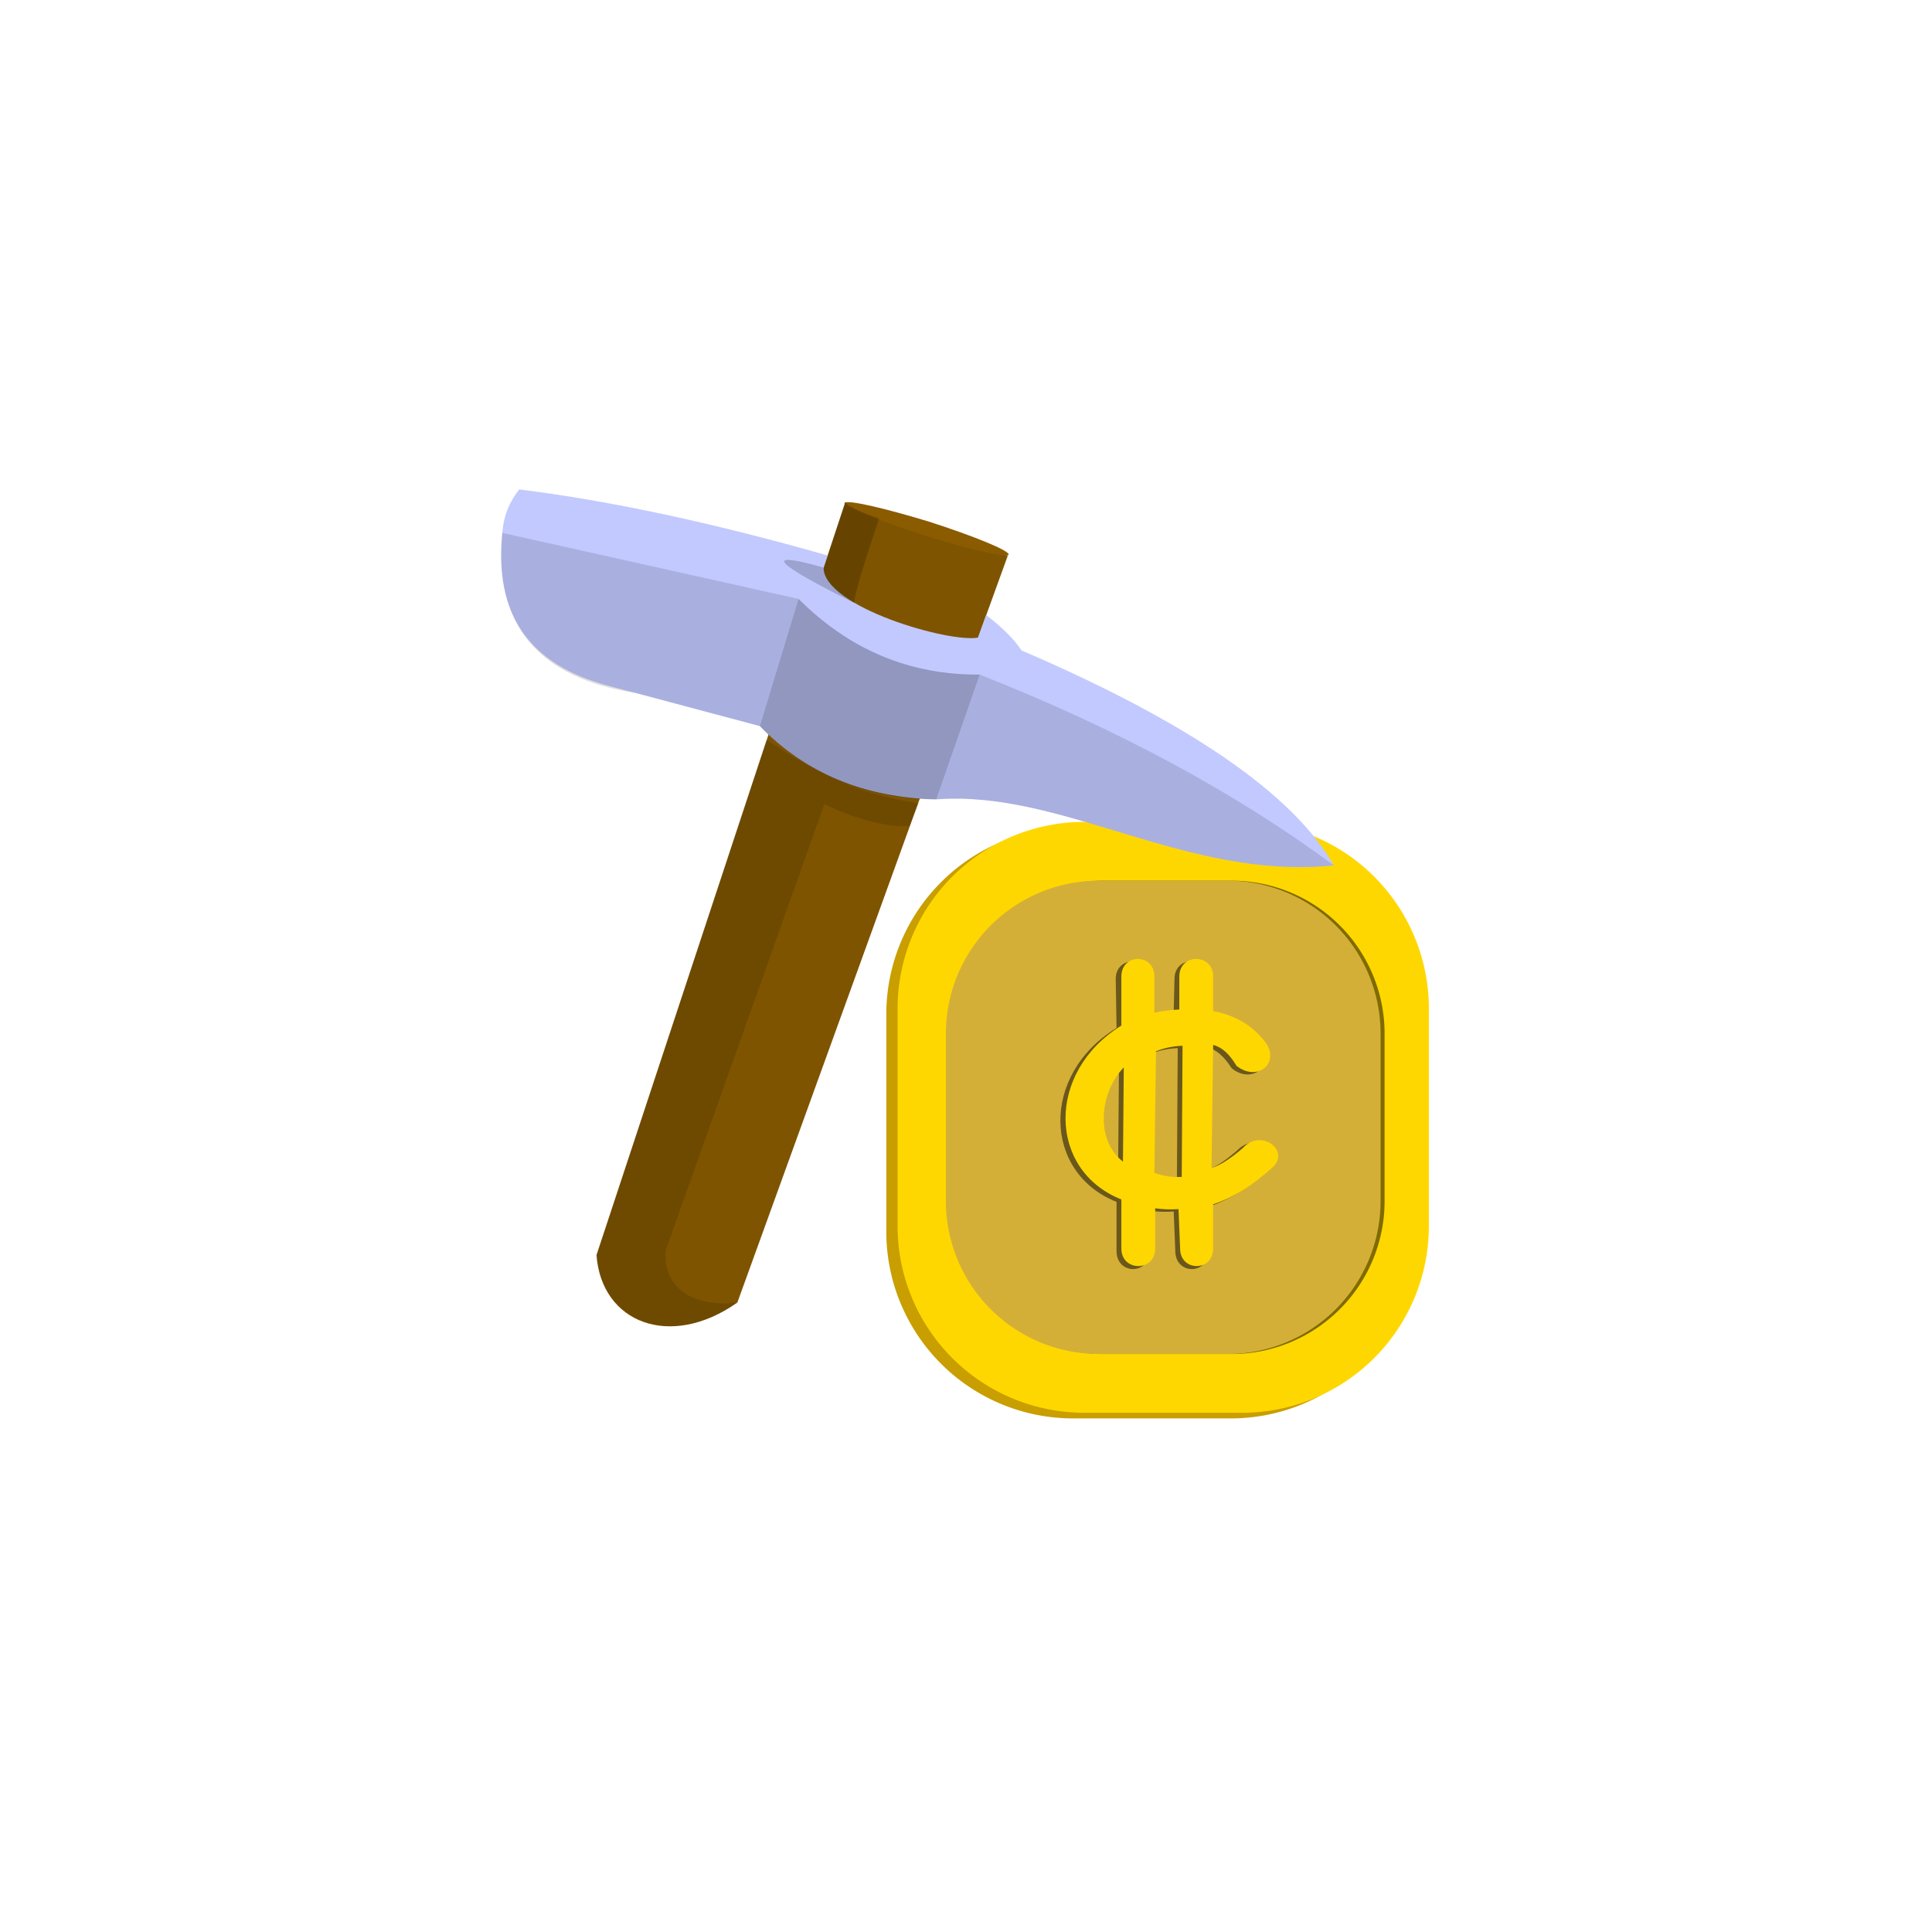 <svg xmlns="http://www.w3.org/2000/svg" xmlns:xlink="http://www.w3.org/1999/xlink" width="100%" height="100%" viewBox="0 0 24 24" enable-background="new 0 0 24.0 24.0">
  <!-- foreground -->
  <g fill-rule="nonzero">
    <!-- coins -->
    <g>
      <path fill="#c89e00" fill-opacity="1" d="M13.33 10.28h1.96a2.32 2.32.0 012.32 2.32v2.7a2.32 2.32.0 01-2.32 2.32H13.33A2.32 2.32.0 0111.01 15.3V12.6a2.32 2.32.0 012.32-2.32z"/>
      <path fill="#ffd700" fill-opacity="1" d="M13.47 10.21h1.96a2.32 2.32.0 012.32 2.32v2.7a2.32 2.32.0 01-2.32 2.32H13.47a2.32 2.32.0 01-2.32-2.32v-2.7a2.32 2.32.0 012.32-2.32z"/>
      <path fill="#000" fill-opacity=".5" d="M13.7 10.94h1.61a1.9 1.9.0 011.89 1.9v2.08a1.9 1.9.0 01-1.89 1.9H13.7a1.9 1.9.0 01-1.89-1.9V12.84a1.9 1.9.0 011.89-1.9z"/>
      <path fill="#d4af37" fill-opacity="1" d="M13.65 10.94h1.6a1.9 1.9.0 011.9 1.9v2.08a1.9 1.9.0 01-1.9 1.9h-1.6a1.9 1.9.0 01-1.9-1.9V12.84a1.9 1.9.0 011.9-1.9z"/>
      <path fill="#000" fill-opacity=".5" d="M14.98 14.54Q15.14 14.49 15.37 14.29C15.6 14.05 15.95 14.31 15.76 14.53Q15.37 14.88 15.01 14.99V15.54C15.01 15.84 14.6 15.84 14.6 15.54L14.58 15.05Q14.42 15.06 14.29 15.04L14.28 15.54C14.28 15.84 13.87 15.84 13.87 15.54V14.93C12.96 14.57 12.92 13.35 13.87 12.77L13.86 12.16C13.86 11.87 14.28 11.87 14.28 12.16L14.27 12.61Q14.41 12.58 14.58 12.57L14.59 12.16C14.59 11.87 15 11.87 15 12.16v.44Q15.38 12.66 15.62 12.93C15.88 13.2 15.57 13.49 15.3 13.27Q15.16 13.05 15 13.01zM13.9 13.29C13.6 13.61 13.53 14.19 13.89 14.47L13.9 13.29zM14.3 13.09 14.28 14.61Q14.45 14.66 14.62 14.66L14.63 13.02Q14.44 13.03 14.3 13.09z"/>
      <path fill="#ffd700" fill-opacity="1" d="M15.05 14.51Q15.21 14.46 15.44 14.26C15.66 14.02 16.02 14.28 15.82 14.49Q15.44 14.84 15.07 14.96V15.51C15.07 15.8 14.66 15.8 14.66 15.51L14.64 15.02Q14.49 15.03 14.35 15.01v.5C14.35 15.8 13.93 15.8 13.93 15.51V14.9C13.02 14.54 12.99 13.32 13.93 12.74V12.13C13.93 11.84 14.34 11.84 14.34 12.13V12.58Q14.47 12.55 14.65 12.54V12.13C14.65 11.84 15.07 11.84 15.07 12.13v.43Q15.45 12.63 15.68 12.9C15.94 13.17 15.64 13.46 15.36 13.24Q15.23 13.02 15.07 12.98zm-1.09-1.25C13.66 13.57 13.6 14.16 13.95 14.43L13.96 13.26zM14.36 13.06 14.34 14.57Q14.51 14.63 14.68 14.62L14.69 12.99Q14.5 13 14.36 13.06z"/>
    </g>
    <!-- pickaxe -->
    <g>
      <path fill="#7e5400" fill-opacity="1" d="M10.5 6.24C11.21 6.55 11.58 6.71 12.52 6.9L9.16 16.18c-.84.59-1.69.25-1.75-.59L10.5 6.24z"/>
      <path fill="#8b5b00" fill-opacity="1" d="M10.49 6.25C10.51 6.2 10.98 6.31 11.54 6.48 12.1 6.66 12.54 6.84 12.53 6.89 12.51 6.93 12.05 6.83 11.48 6.65 10.92 6.47 10.48 6.29 10.49 6.25z"/>
      <path fill="#c1c9ff" fill-opacity="1" d="M16.57 10.75q-.76-1.33-3.88-2.67Q12.55 7.87 12.25 7.64L12.15 7.92C11.8 7.99 10.23 7.54 10.23 7.05L10.28 6.9q-2.14-.61-3.83-.82-.19.24-.21.54-.16 1.51 1.32 1.9l1.88.5Q10.29 9.9 11.63 9.93C13.21 9.81 14.73 10.94 16.57 10.75z"/><path fill="#000" fill-opacity=".188" d="M10.5 6.24Q10.57 6.32 10.92 6.44 10.61 7.37 10.61 7.49 9.09 6.73 10.23 7.05z"/>
      <!-- shadows -->
      <path fill="#000" fill-opacity=".125" 
          d="M9.52 9.19C10.16 9.6 10.52 9.83 11.41 9.98L11.3 10.26C10.99 10.28 10.63 10.17 10.24 9.99L8.27 15.53C8.23 15.95 8.55 16.25 9.16 16.18 8.4 16.74 7.49 16.47 7.41 15.6L9.52 9.19z
             M11.63 9.93 12.17 8.38q2.56 1.01 4.4 2.37c-1.84.19-3.36-.94-4.94-.82z
             M9.44 9.02 7.91 8.61Q6.08 8.34 6.24 6.62l3.68.82-.48 1.58z"/>
      <path fill="#000" fill-opacity=".25" d="M12.17 8.38Q10.87 8.39 9.92 7.44L9.44 9.02Q10.3 9.92 11.63 9.93"/>
    </g>
  </g>
</svg>
